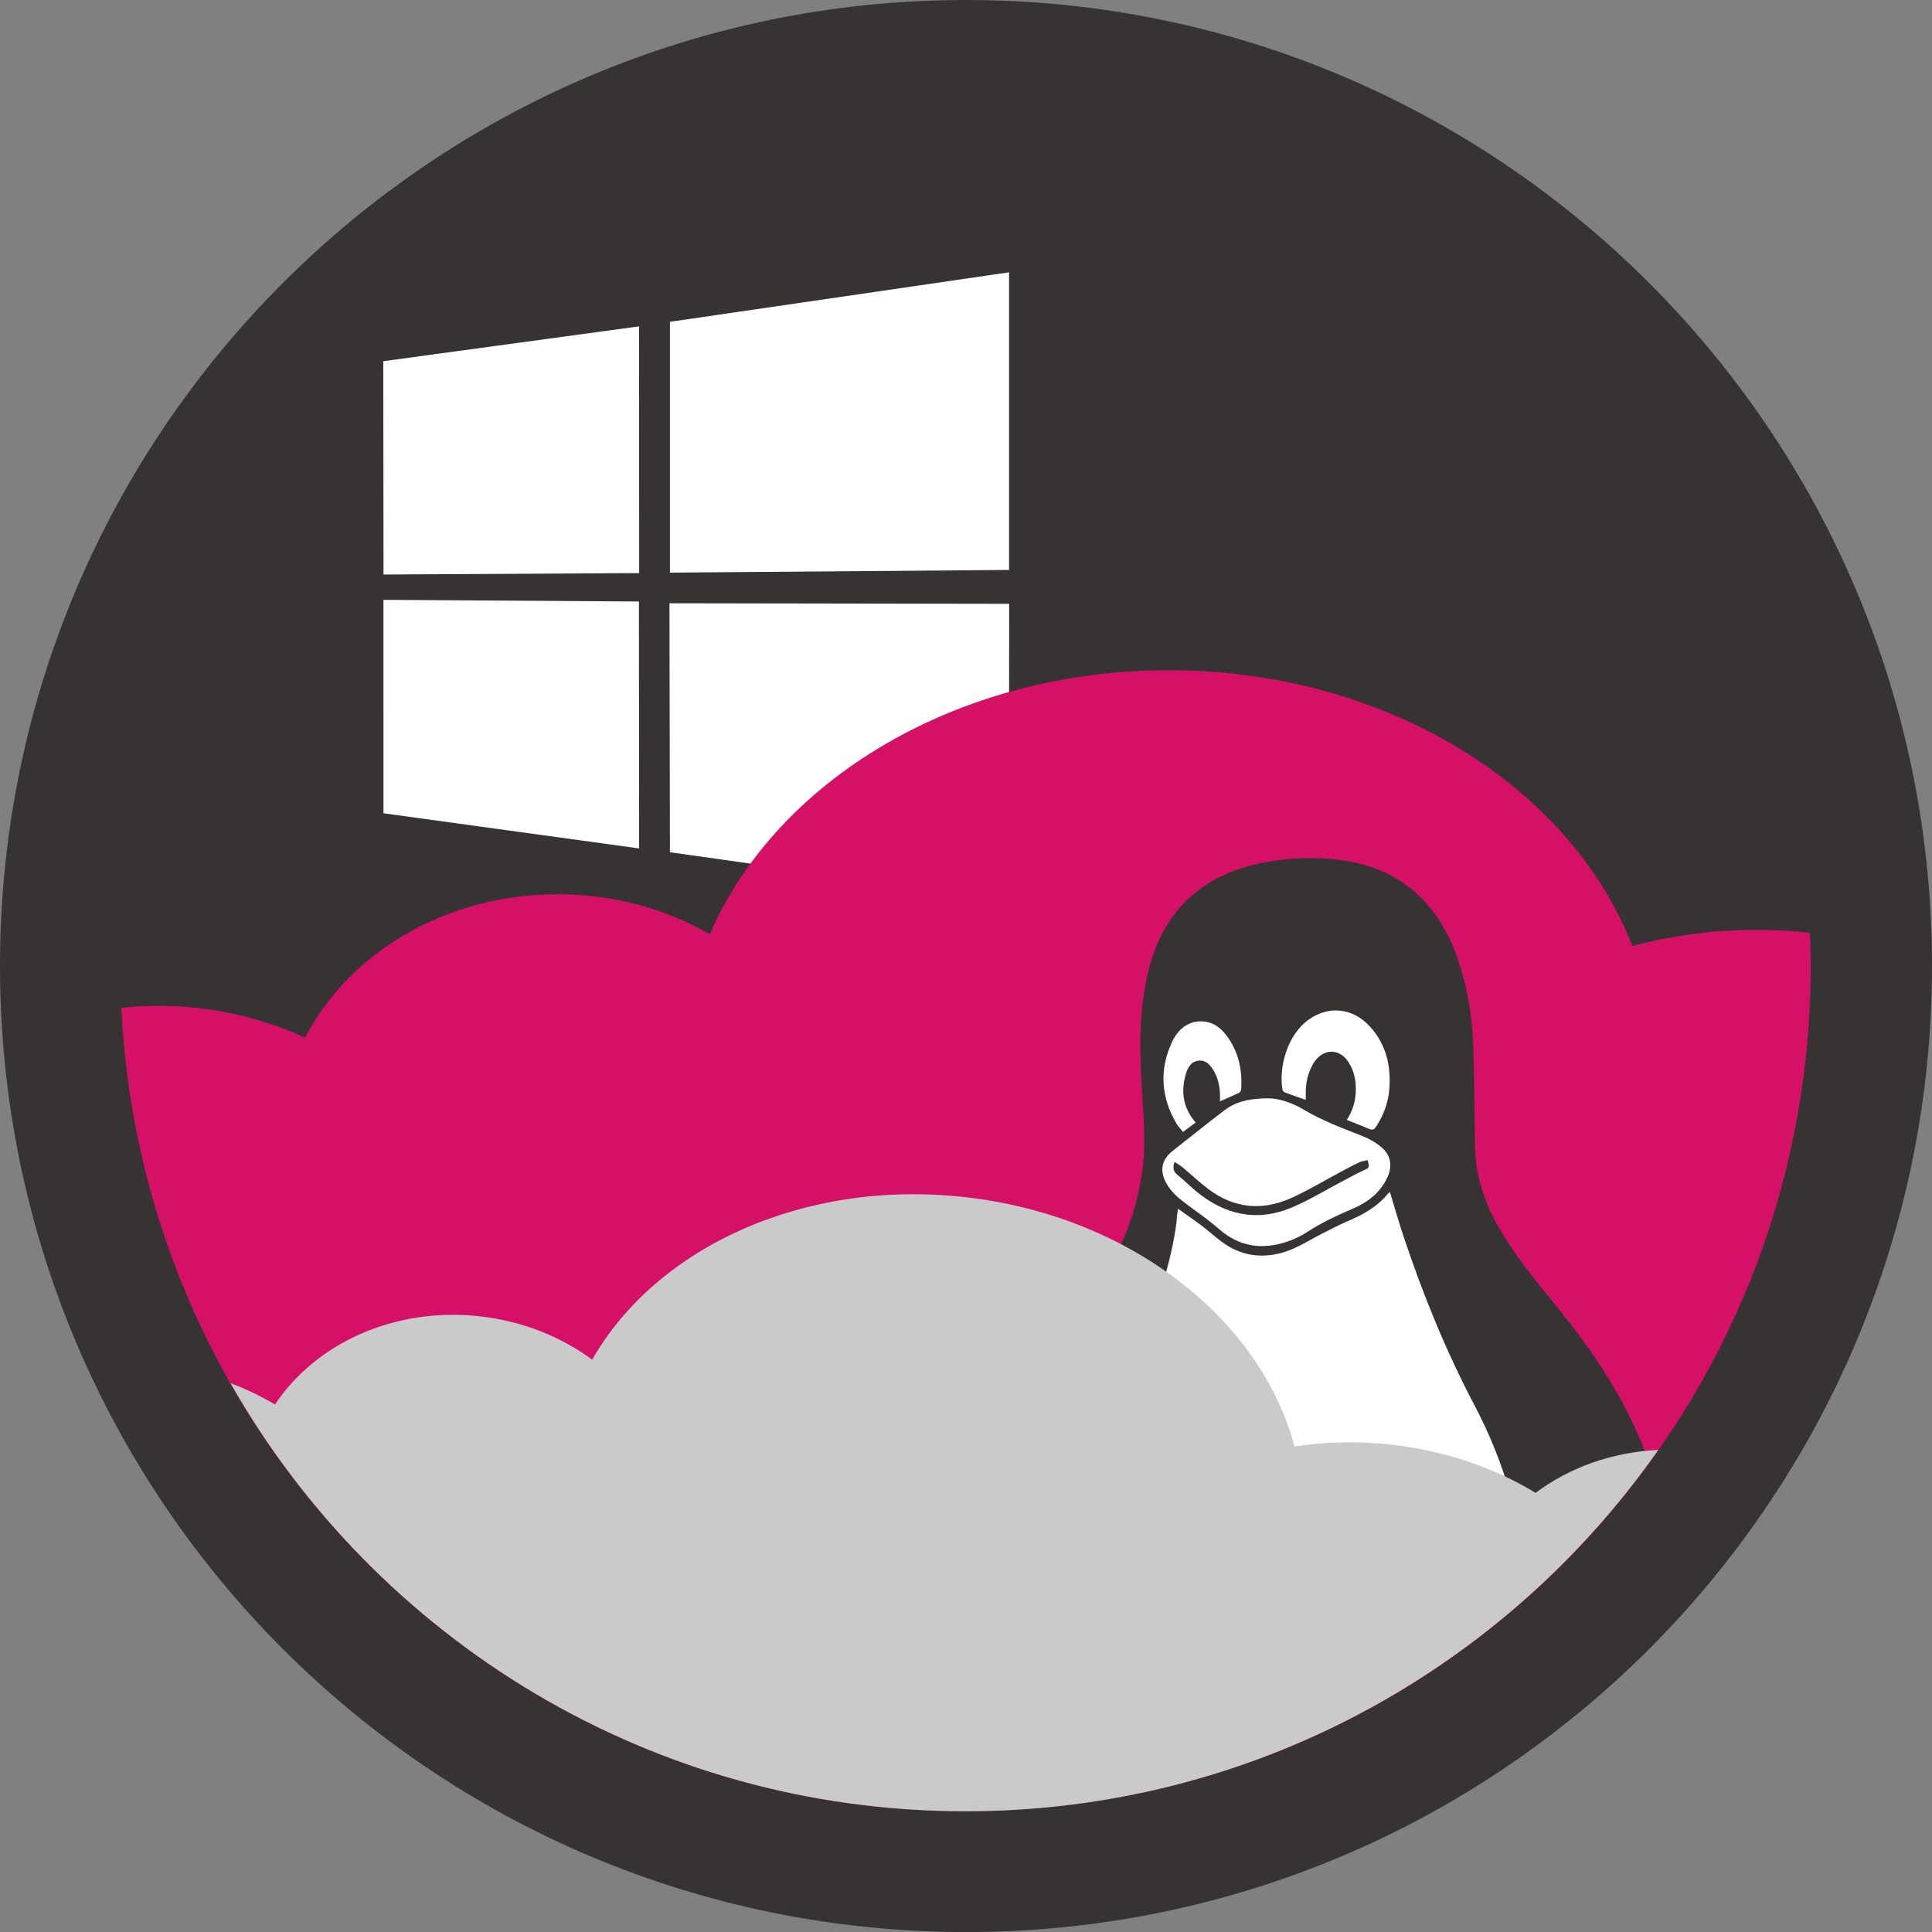 <?xml version="1.0" encoding="utf-8"?>
<!-- Generator: Adobe Illustrator 18.1.1, SVG Export Plug-In . SVG Version: 6.00 Build 0)  -->
<svg version="1.1" id="Layer_1" xmlns="http://www.w3.org/2000/svg" xmlns:xlink="http://www.w3.org/1999/xlink" x="0px" y="0px"
	 viewBox="0 0 160 160" enable-background="new 0 0 160 160" xml:space="preserve">
<rect x="0" y="0" width="160" height="160" fill="#808080" stroke="none"/>
<g id="billing">
</g>
<g id="Layer_3">
	<path fill="#373333" d="M160,79.994c0,44.184-35.812,80.01-79.994,80.01C35.812,160.003,0,124.178,0,79.994
		C0,35.816,35.812,0,80.006,0C124.188,0,160,35.816,160,79.994z"/>
	<path fill="#FFFFFF" d="M31.742,29.913l21.182-2.885l0.009,20.432L31.761,47.58L31.742,29.913z M52.913,49.814l0.016,20.449
		l-21.172-2.911l-0.001-17.676L52.913,49.814z M55.481,26.651l28.085-4.099V47.2l-28.085,0.223V26.651z M83.573,50.006
		l-0.007,24.537l-28.085-3.964L55.442,49.96L83.573,50.006z"/>
	<path fill="#D51067" d="M79.951,150.001c-37.497,0-68.101-29.494-69.904-66.547c0.995-0.101,2.004-0.157,3.029-0.157
		c4.388,0,8.527,0.955,12.19,2.639c3.613-7.005,11.62-11.879,20.925-11.879c4.651,0,8.977,1.221,12.594,3.313
		c5.5-12.731,20.43-21.865,37.998-21.865c18.017,0,33.266,9.604,38.407,22.847c3.222-0.867,6.682-1.344,10.288-1.344
		c1.497,0,2.968,0.083,4.408,0.24c0.035,0.912,0.069,1.825,0.069,2.746C149.954,118.655,118.619,150.001,79.951,150.001z"/>
	<g>
		<path fill="#FFFFFF" d="M94.756,105.276c5.718,3.609,9.891,8.783,11.484,14.771l0.231,0.868l0.888-0.137
			c1.44-0.222,2.922-0.334,4.401-0.334c1.091,0,2.199,0.062,3.293,0.183c4.202,0.465,8.213,1.799,11.599,3.859l0.578,0.352
			l0.542-0.406c0.709-0.533,1.618-1.098,2.664-1.627l-11.063-24.448l-3.741-19.487l-20.579,1.759l0.164,23.797L94.756,105.276z"/>
		<path fill="#373333" d="M94.558,97.242c-0.365,2.355-1.051,4.584-2.164,6.689c1.374,0.714,2.675,1.51,3.893,2.385
			c0.506-1.652,0.912-3.329,1.142-5.052c0.024-0.182,0.019-0.367,0.039-0.55c0.018-0.167,0.05-0.332,0.093-0.607
			c0.685,0.488,1.323,0.922,1.939,1.385c0.779,0.584,1.485,1.288,2.321,1.769c1.546,0.889,3.236,0.914,4.88,0.311
			c0.972-0.357,1.861-0.939,2.793-1.409c0.742-0.374,1.479-0.764,2.243-1.089c1.228-0.522,2.355-1.171,3.21-2.224
			c0.034-0.042,0.083-0.071,0.158-0.134c0.389,1.271,0.737,2.492,1.138,3.696c1.598,4.798,3.502,9.468,5.858,13.948
			c1.221,2.322,2.203,4.73,2.93,7.23c0.552,0.284,1.096,0.579,1.62,0.898l0.578,0.352l0.542-0.406
			c1.843-1.384,4.935-3.005,8.712-3.548c-0.335-0.939-0.715-1.867-1.143-2.782c-1.688-3.613-3.939-6.867-6.453-9.946
			c-1.71-2.095-3.431-4.18-4.782-6.537c-1.188-2.072-1.912-4.278-1.951-6.686c-0.046-2.857-0.049-5.717-0.158-8.572
			c-0.087-2.266-0.473-4.499-1.179-6.663c-0.699-2.143-1.741-4.084-3.419-5.634c-2.214-2.044-4.916-2.827-7.844-2.977
			c-1.773-0.091-3.538,0.046-5.275,0.421c-2.047,0.442-3.934,1.239-5.537,2.627c-1.996,1.729-3.096,3.973-3.689,6.493
			c-0.759,3.22-0.673,6.487-0.477,9.756C94.715,92.671,94.913,94.949,94.558,97.242z M108.451,84.391
			c1.625-1.119,3.572-0.908,4.953,0.573c1.382,1.482,1.813,3.29,1.65,5.259c-0.093,1.117-0.474,2.145-1.097,3.085
			c-0.164,0.247-0.318,0.3-0.593,0.179c-0.59-0.259-1.195-0.486-1.83-0.741c0.467-0.721,0.706-1.482,0.745-2.299
			c0.044-0.911-0.122-1.783-0.641-2.545c-0.776-1.142-2.141-1.052-2.868,0.164c-0.479,0.802-0.656,1.676-0.634,2.6
			c0.003,0.126,0.004,0.252,0.004,0.378c0,0.01-0.016,0.02-0.029,0.035c-0.567-0.2-1.138-0.396-1.703-0.609
			c-0.086-0.032-0.186-0.141-0.201-0.228C105.898,88.429,106.567,85.688,108.451,84.391z M97.078,86.264
			c0.578-1.226,1.567-1.803,2.691-1.66c0.897,0.114,1.503,0.693,1.982,1.399c0.858,1.267,1.136,2.691,1.041,4.198
			c-0.007,0.104-0.086,0.253-0.173,0.295c-0.504,0.245-1.021,0.464-1.587,0.716c0.039-0.889-0.055-1.71-0.477-2.463
			c-0.28-0.501-0.639-0.961-1.265-0.913c-0.633,0.049-0.928,0.568-1.086,1.113c-0.418,1.446-0.241,2.793,0.814,4.016
			c-0.335,0.249-0.667,0.497-1.04,0.775c-0.193-0.239-0.399-0.437-0.539-0.675C96.143,90.864,95.984,88.583,97.078,86.264z
			 M97.146,95.287c1.425-1.113,2.828-2.255,4.27-3.347c0.919-0.696,1.996-0.975,3.613-0.98c0.738-0.012,1.88,0.298,2.893,0.908
			c1.539,0.927,3.201,1.543,4.859,2.192c0.581,0.228,1.157,0.551,1.631,0.953c0.782,0.664,0.915,1.571,0.479,2.505
			c-0.562,1.202-1.538,1.998-2.712,2.513c-1.335,0.585-2.66,1.169-3.885,1.974c-0.537,0.353-1.139,0.642-1.75,0.842
			c-2.004,0.657-3.857,0.423-5.511-1.002c-0.843-0.727-1.754-1.377-2.653-2.036c-0.713-0.523-1.395-1.068-1.816-1.868
			C96.011,96.892,96.213,96.016,97.146,95.287z"/>
		<path fill="#373333" d="M97.264,96.224c0.248,0.162,0.465,0.276,0.649,0.43c0.728,0.606,1.416,1.261,2.171,1.829
			c2.124,1.598,4.445,1.81,6.841,0.736c1.35-0.605,2.624-1.377,3.933-2.073c0.561-0.298,1.118-0.606,1.691-0.879
			c0.218-0.104,0.476-0.126,0.715-0.184c0.162,0.648,0.144,0.627-0.369,0.857c-0.591,0.266-1.156,0.591-1.731,0.892
			c-1.414,0.739-2.781,1.59-4.25,2.195c-2.891,1.191-5.537,0.566-7.9-1.408c-0.51-0.426-0.977-0.904-1.498-1.315
			C97.172,97.032,97.102,96.734,97.264,96.224z"/>
	</g>
	<path fill="#CACACA" d="M79.951,150.001c-26.087,0-48.823-14.285-60.861-35.45c1.297,0.484,2.531,1.075,3.683,1.767
		c3.343-5.042,9.853-8.092,16.951-7.307c3.546,0.392,6.738,1.692,9.319,3.592c5.265-9.244,17.418-14.95,30.812-13.468
		c13.734,1.519,24.55,10.127,27.352,20.655c2.529-0.389,5.207-0.461,7.956-0.157c4.502,0.498,8.605,1.928,12.009,3.999
		c2.781-2.088,6.319-3.372,10.16-3.557C124.676,138.161,103.704,150.001,79.951,150.001z"/>
</g>
</svg>
